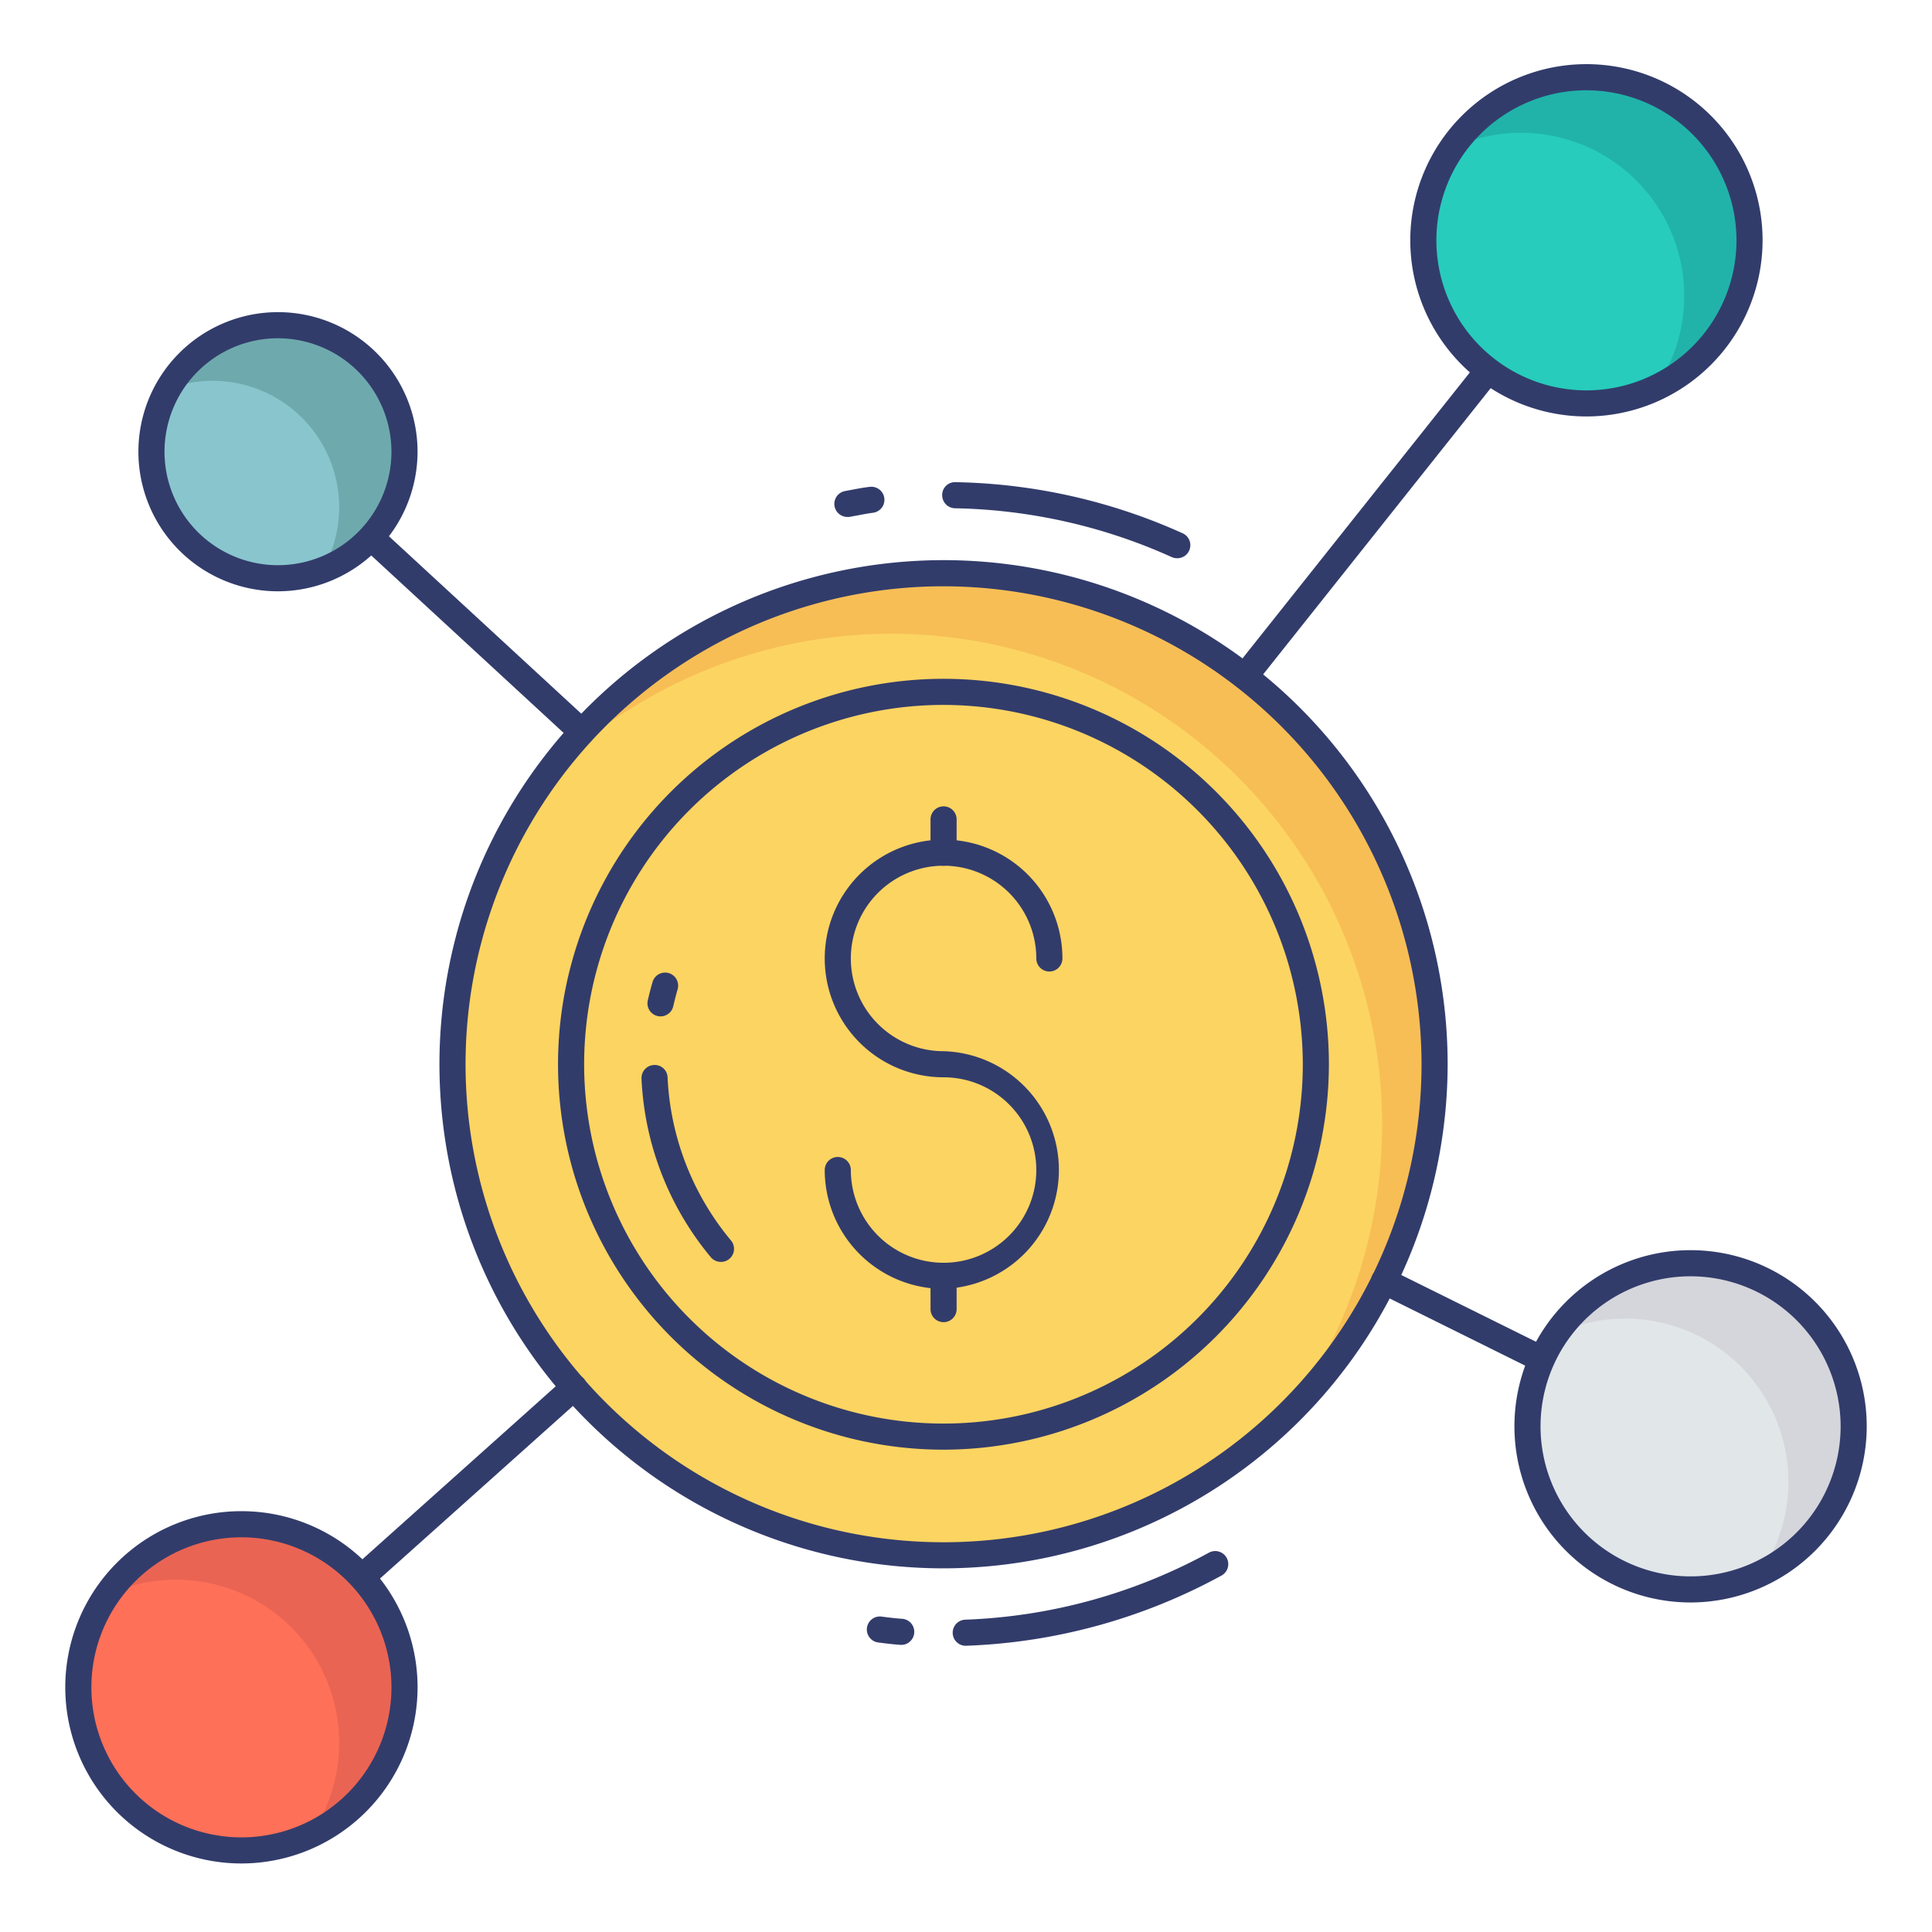 <svg height="512" viewBox="0 0 74 74" width="512" xmlns="http://www.w3.org/2000/svg"><g id="color_line" data-name="color line"><circle cx="36.141" cy="40.763" fill="#fcd462" r="18.808"/><path d="m49.31 54.177a18.8 18.8 0 0 0 -28.34-24.52 18.8 18.8 0 1 1 28.34 24.52z" fill="#f7be56"/><circle cx="36.141" cy="40.763" fill="#fcd462" r="14.263"/><path d="m36.141 55.526a14.763 14.763 0 1 1 14.759-14.763 14.78 14.78 0 0 1 -14.759 14.763zm0-28.526a13.763 13.763 0 1 0 13.759 13.763 13.779 13.779 0 0 0 -13.759-13.763z" fill="#323c6b"/><path d="m22.282 28.531a.5.5 0 0 1 -.339-.132l-8.07-7.443a.5.5 0 1 1 .678-.735l8.07 7.443a.5.5 0 0 1 -.339.868z" fill="#323c6b"/><path d="m47.678 26.411a.5.5 0 0 1 -.391-.811l9.324-11.729a.5.5 0 0 1 .783.622l-9.324 11.729a.5.5 0 0 1 -.392.189z" fill="#323c6b"/><path d="m59.065 52.57a.5.5 0 0 1 -.221-.052l-6.053-3a.5.5 0 1 1 .443-.9l6.053 3a.5.5 0 0 1 -.222.948z" fill="#323c6b"/><path d="m13.859 60.914a.5.5 0 0 1 -.333-.873l8.127-7.272a.5.5 0 1 1 .667.745l-8.127 7.272a.5.5 0 0 1 -.334.128z" fill="#323c6b"/><circle cx="10.647" cy="17.302" fill="#89c5cd" r="4.846"/><circle cx="60.764" cy="9.205" fill="#27ccbc" r="6.247"/><circle cx="64.753" cy="54.631" fill="#e1e6e9" r="6.247"/><circle cx="9.247" cy="64.629" fill="#fe7058" r="6.247"/><g fill="#323c6b"><path d="m36.141 49.367a4.557 4.557 0 0 1 -4.552-4.552.5.5 0 0 1 1 0 3.552 3.552 0 1 0 3.552-3.552 4.552 4.552 0 1 1 4.552-4.552.5.5 0 0 1 -1 0 3.552 3.552 0 1 0 -3.552 3.552 4.552 4.552 0 0 1 0 9.1z"/><path d="m36.141 33.159a.5.5 0 0 1 -.5-.5v-1.274a.5.5 0 0 1 1 0v1.274a.5.5 0 0 1 -.5.5z"/><path d="m36.141 50.642a.5.5 0 0 1 -.5-.5v-1.275a.5.5 0 0 1 1 0v1.275a.5.5 0 0 1 -.5.5z"/><path d="m37 63.037a.5.5 0 0 1 -.019-1 21.047 21.047 0 0 0 9.325-2.567.5.5 0 0 1 .479.878 22.038 22.038 0 0 1 -9.764 2.688z"/><path d="m34.5 63h-.038c-.279-.021-.554-.054-.827-.09a.5.5 0 1 1 .134-.991c.254.034.509.065.768.084a.5.5 0 0 1 -.037 1z"/><path d="m32.458 19.8a.5.5 0 0 1 -.084-.993l.318-.059c.205-.039.411-.078.62-.1a.5.5 0 0 1 .127.992c-.189.024-.374.06-.559.095l-.336.062a.508.508 0 0 1 -.086.003z"/><path d="m45.083 21.381a.5.5 0 0 1 -.205-.044 21.1 21.1 0 0 0 -8.3-1.869.5.5 0 0 1 -.49-.51.49.49 0 0 1 .51-.49 22.086 22.086 0 0 1 8.7 1.958.5.5 0 0 1 -.206.956z"/><path d="m27.61 48.333a.5.5 0 0 1 -.386-.181 11.5 11.5 0 0 1 -2.653-6.837.5.5 0 0 1 .476-.523.492.492 0 0 1 .523.476 10.51 10.51 0 0 0 2.43 6.247.5.5 0 0 1 -.385.819z"/><path d="m25.3 38.93a.488.488 0 0 1 -.112-.013.5.5 0 0 1 -.376-.6c.054-.237.116-.471.181-.7a.5.5 0 1 1 .963.27c-.061.216-.118.435-.169.656a.5.5 0 0 1 -.487.387z"/><path d="m36.141 60.071a19.308 19.308 0 1 1 19.307-19.308 19.329 19.329 0 0 1 -19.307 19.308zm0-37.615a18.308 18.308 0 1 0 18.307 18.307 18.329 18.329 0 0 0 -18.307-18.307z"/></g><path d="m15.49 17.307a4.851 4.851 0 0 1 -3.14 4.53 4.844 4.844 0 0 0 -4.2-7.25 4.64 4.64 0 0 0 -1.71.32 4.841 4.841 0 0 1 9.05 2.4z" fill="#6eaaad"/><path d="m67.01 9.207a6.231 6.231 0 0 1 -3.58 5.64 6.249 6.249 0 0 0 -5.17-9.76 6.028 6.028 0 0 0 -2.65.6 6.186 6.186 0 0 1 5.15-2.73 6.252 6.252 0 0 1 6.25 6.25z" fill="#21b3a9"/><path d="m71 54.627a6.233 6.233 0 0 1 -3.59 5.65 6.245 6.245 0 0 0 -5.16-9.77 6.118 6.118 0 0 0 -2.64.59 6.243 6.243 0 0 1 11.39 3.53z" fill="#d5d6db"/><path d="m15.49 64.627a6.229 6.229 0 0 1 -3.6 5.66 6.156 6.156 0 0 0 1.1-3.53 6.244 6.244 0 0 0 -6.24-6.25 6.027 6.027 0 0 0 -2.65.6 6.238 6.238 0 0 1 11.39 3.52z" fill="#ea6453"/><path d="m10.647 22.648a5.346 5.346 0 1 1 5.346-5.348 5.352 5.352 0 0 1 -5.346 5.348zm0-9.692a4.346 4.346 0 1 0 4.346 4.344 4.351 4.351 0 0 0 -4.346-4.343z" fill="#323c6b"/><path d="m60.764 15.951a6.747 6.747 0 1 1 6.747-6.751 6.754 6.754 0 0 1 -6.747 6.751zm0-12.493a5.747 5.747 0 1 0 5.747 5.742 5.753 5.753 0 0 0 -5.747-5.742z" fill="#323c6b"/><path d="m64.753 61.378a6.747 6.747 0 1 1 6.747-6.747 6.754 6.754 0 0 1 -6.747 6.747zm0-12.493a5.747 5.747 0 1 0 5.747 5.746 5.753 5.753 0 0 0 -5.747-5.746z" fill="#323c6b"/><path d="m9.247 71.375a6.747 6.747 0 1 1 6.747-6.747 6.754 6.754 0 0 1 -6.747 6.747zm0-12.493a5.747 5.747 0 1 0 5.747 5.747 5.753 5.753 0 0 0 -5.747-5.747z" fill="#323c6b"/></g></svg>
